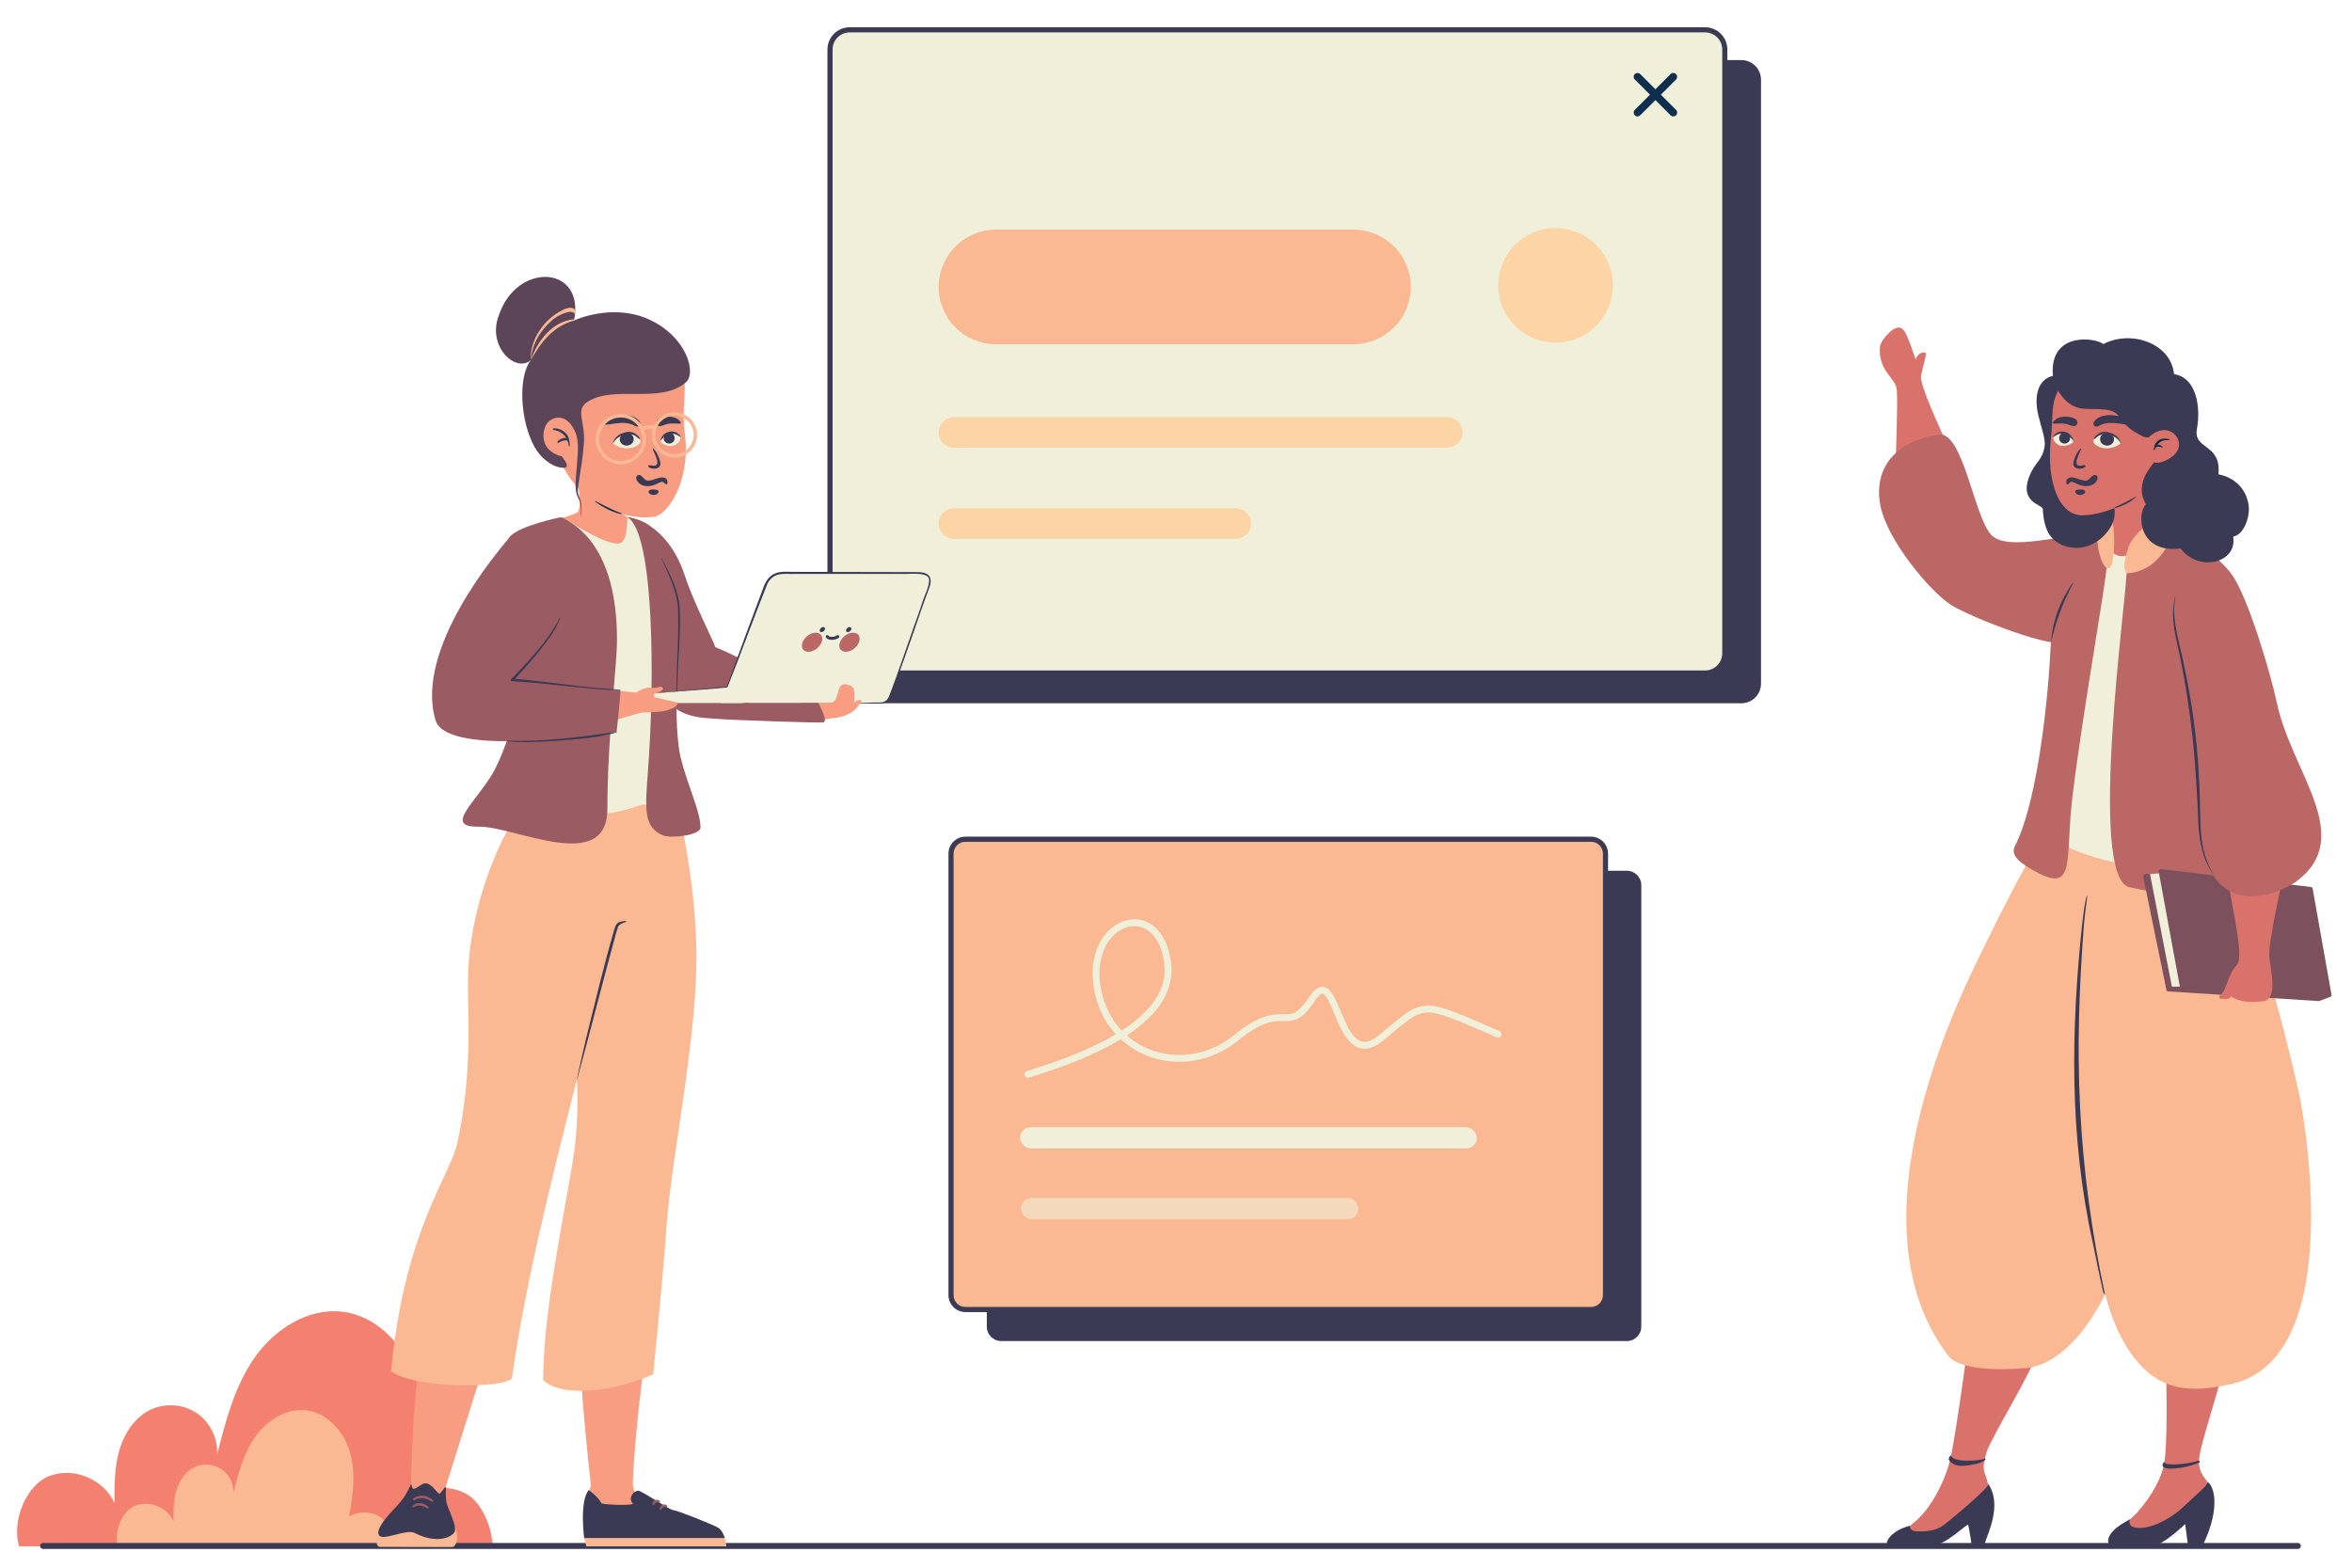 <svg viewBox="80 240 2760 1840" xmlns="http://www.w3.org/2000/svg" overflow="visible" xmlns:xlink="http://www.w3.org/1999/xlink" width="2760px" height="1840px"><g id="Master/Scenes/Feedback Session" stroke="none" stroke-width="1" fill="none" fill-rule="evenodd"><g id="Background"><g id="Outdoor Plants" transform="translate(2, 1090) scale(1 1)"><g id="Outdoor Plants/Bush" stroke="none" stroke-width="1" fill="none" fill-rule="evenodd"><g id="Group-16-Copy" transform="translate(98, 689)"><path d="M2.395,275.969 C4.956,275.611 7.816,276.245 10.376,275.886 L558,275.886 C557.749,255.057 545.866,224.873 527.678,214.68 C509.501,204.499 485.903,204.822 468.014,215.469 C476.079,172.735 481.919,128.087 470.156,86.202 C458.417,44.318 424.971,5.759 381.773,0.59 C341.267,-4.243 301.934,21.204 278.612,54.666 C255.29,88.128 244.831,128.637 234.815,168.165 C235.952,149.466 226.678,130.48 211.254,119.856 C195.817,109.232 174.769,107.366 157.705,115.094 C138.655,123.72 125.982,142.814 120.107,162.889 C114.244,182.976 114.256,204.224 114.315,225.136 C102.11,197.476 66.821,182.581 38.497,193.133 C10.161,203.697 -6.484,247.077 2.395,275.969" id="Fill-1" fill="#f48170"/><path d="M118.397,275.975 C119.891,275.761 121.553,276.153 123.047,275.927 L442,275.927 C441.857,263.854 434.923,246.356 424.344,240.456 C413.753,234.556 400.018,234.735 389.594,240.92 C394.292,216.143 397.687,190.247 390.849,165.97 C384,141.692 364.515,119.341 339.352,116.344 C315.767,113.536 292.864,128.286 279.272,147.687 C265.692,167.088 259.608,190.557 253.763,213.478 C254.42,202.642 249.029,191.639 240.04,185.489 C231.05,179.328 218.786,178.233 208.852,182.718 C197.759,187.726 190.371,198.788 186.952,210.421 C183.546,222.067 183.546,234.39 183.581,246.499 C176.481,230.476 155.92,221.841 139.424,227.966 C122.916,234.081 113.221,259.227 118.397,275.975" id="Fill-4" fill="#fbb993"/></g></g></g><path d="M2776.5,2051 C2778.433,2051 2780,2052.567 2780,2054.5 C2780,2056.369 2778.536,2057.895 2776.692,2057.995 L2776.5,2058 L130.5,2058 C128.567,2058 127,2056.433 127,2054.5 C127,2052.631 128.464,2051.105 130.308,2051.005 L130.5,2051 L2776.5,2051 Z" id="Path-4-Copy" fill="#3b3a54" fill-rule="nonzero"/><g id="UI Elements" transform="translate(1050, 1114) scale(1 1)"><g id="UI Elements/UI Card 2" stroke="none" stroke-width="1" fill="none" fill-rule="evenodd"><g id="interface" transform="translate(143, 108)"><path d="M796.095,592 L61.905,592 C52.568,592 45,584.434 45,575.101 L45,56.901 C45,47.568 52.568,40 61.905,40 L796.095,40 C805.432,40 813,47.568 813,56.901 L813,575.101 C813,584.434 805.432,592 796.095,592 Z" id="Stroke-1-Copy-3" fill="#3b3a54"/><path d="M754.095,555 L19.905,555 C10.568,555 3,547.434 3,538.101 L3,19.901 C3,10.568 10.568,3 19.905,3 L754.095,3 C763.432,3 771,10.568 771,19.901 L771,538.101 C771,547.434 763.432,555 754.095,555 Z" id="Stroke-1-Copy-2" fill="#fbb993"/><path d="M754.095,0 L19.905,0 C8.912,0 0,8.91 0,19.901 L0,538.101 C0,549.091 8.911,558 19.905,558 L754.095,558 C765.089,558 774,549.091 774,538.101 L774,19.901 C774,8.91 765.088,0 754.095,0 Z M19.905,6 L754.095,6 C761.775,6 768,12.224 768,19.901 L768,538.101 C768,545.777 761.775,552 754.095,552 L19.905,552 C12.225,552 6,545.777 6,538.101 L6,19.901 C6,12.224 12.225,6 19.905,6 Z" id="Stroke-1-Copy-4" fill="#3b3a54" fill-rule="nonzero"/><rect id="Rectangle-Copy-2" fill="#f0efd9" x="84" y="341" width="536" height="25" rx="12.5"/><rect id="Rectangle-Copy-3" fill-opacity=".6" fill="#f0efd9" x="85" y="424" width="396" height="25" rx="12.5"/><path d="M235.178,110.819 C227.186,104.768 217.382,103.428 207.809,106.829 C197.974,110.324 189.222,118.527 183.647,129.991 C177.385,142.869 175.42,159.052 178.619,177.174 C182.121,197.012 190.574,213.95 202.695,227.018 L203.281,227.643 L204.137,227.092 C240.264,203.53 256.549,177.548 253.293,149.298 L253.104,147.809 C250.656,130.214 244.247,117.685 235.178,110.819 Z M505.842,232.427 L523.828,217.528 C528.861,213.397 532.436,210.61 535.794,208.241 C544.837,201.863 552.104,198.861 560.544,198.437 C568.776,198.024 578.097,200.094 591.816,205.153 L595.845,206.658 C604.22,209.82 609.696,212.191 646.595,228.237 C648.621,229.118 649.549,231.475 648.668,233.501 C647.787,235.527 645.431,236.455 643.405,235.574 L616.306,223.808 C602.625,217.896 598.404,216.172 592.715,214.028 L589.751,212.919 C576.566,208.011 567.999,206.073 560.945,206.427 C554.361,206.758 548.573,209.096 540.929,214.412 L540.405,214.779 C537.226,217.021 533.771,219.716 528.851,223.755 L511.515,238.12 C510.962,238.575 510.467,238.981 510.048,239.322 C496.512,250.371 484.632,251.678 474.649,244.098 C467.469,238.646 462.19,229.837 455.747,214.854 L454.957,212.979 C453.653,209.854 450.088,201.329 448.669,198.125 L448.446,197.626 C444.898,189.792 442.048,185.569 439.684,184.504 C437.781,183.646 434.932,185.322 430.5,191.883 L429.538,193.315 C419.663,207.895 412.081,214.21 403.216,215.935 L402.673,216.037 C400.263,216.467 398.238,216.554 394.262,216.496 L391.572,216.451 C384.019,216.356 379.703,216.848 373.316,218.986 C364.271,222.012 353.866,228.071 341.218,238.221 L339.855,239.324 C310.351,263.38 272.018,270.265 237.983,258.861 C224.727,254.42 212.843,247.465 202.82,238.379 L202.154,237.769 L202.062,237.826 C175.845,253.745 141.029,268.371 97.695,281.746 L94.163,282.827 C92.049,283.469 89.815,282.277 89.173,280.163 C88.531,278.049 89.723,275.815 91.837,275.173 C135.055,262.041 169.547,247.807 195.398,232.516 L196.358,231.943 L196.018,231.571 C183.545,217.788 174.774,200.185 170.956,179.747 L170.741,178.565 C167.257,158.829 169.429,140.935 176.452,126.493 C182.917,113.198 193.252,103.511 205.131,99.291 C217.194,95.004 229.824,96.731 240.007,104.44 C250.915,112.699 258.306,127.151 261.027,146.707 C265.471,178.64 248.444,207.223 210.263,232.617 L209.177,233.33 L209.63,233.727 C218.29,241.242 228.383,247.069 239.564,250.948 L240.525,251.275 C271.965,261.81 307.429,255.44 334.799,233.124 C348.764,221.738 360.408,214.869 370.777,211.399 C378.369,208.858 383.542,208.319 392.319,208.461 L394.264,208.495 C397.914,208.55 399.585,208.475 401.484,208.122 L401.688,208.083 C408.182,206.819 414.291,201.672 423.266,188.307 L423.609,187.796 C430.082,178.084 436.44,174.265 442.972,177.211 C447.611,179.302 451.107,184.309 455.26,193.292 L455.733,194.326 C457.284,197.749 462.812,211.031 462.802,211.006 L463.374,212.336 C469.154,225.677 473.858,233.453 479.487,237.727 C486.097,242.746 493.744,242.04 504.226,233.738 L505.482,232.722 C505.598,232.627 505.718,232.529 505.842,232.427 Z" id="Path-7" fill="#f0efd9" fill-rule="nonzero"/></g></g></g><g id="UI Elements" transform="translate(1050, 255) scale(1 1)"><g id="UI Elements/UI Card 1" stroke="none" stroke-width="1" fill="none" fill-rule="evenodd"><g id="userinterface" transform="translate(1, 17)"><path d="M1072.383,793.433 L68.61,793.433 C55.845,793.433 45.498,783.086 45.498,770.321 L45.498,61.616 C45.498,48.851 55.845,38.501 68.61,38.501 L1072.383,38.501 C1085.148,38.501 1095.495,48.851 1095.495,61.616 L1095.495,770.321 C1095.495,783.086 1085.148,793.433 1072.383,793.433 Z" id="Stroke-1-Copy" fill="#3b3a54"/><path d="M1029.885,757.932 L26.112,757.932 C13.347,757.932 3,747.585 3,734.82 L3,26.115 C3,13.35 13.347,3 26.112,3 L1029.885,3 C1042.65,3 1052.997,13.35 1052.997,26.115 L1052.997,734.82 C1052.997,747.585 1042.65,757.932 1029.885,757.932 Z" id="Stroke-1" fill="#f0efd9"/><path d="M1029.885,4.54747351e-13 L26.112,4.54747351e-13 C11.691,4.54747351e-13 0,11.693 0,26.115 L0,734.82 C0,749.242 11.69,760.932 26.112,760.932 L1029.885,760.932 C1044.307,760.932 1055.997,749.242 1055.997,734.82 L1055.997,26.115 C1055.997,11.693 1044.306,4.54747351e-13 1029.885,4.54747351e-13 Z M26.112,6 L1029.885,6 C1040.992,6 1049.997,15.006 1049.997,26.115 L1049.997,734.82 C1049.997,745.928 1040.993,754.932 1029.885,754.932 L26.112,754.932 C15.004,754.932 6,745.928 6,734.82 L6,26.115 C6,15.006 15.005,6 26.112,6 Z" id="Stroke-1-Copy-2" fill="#3b3a54" fill-rule="nonzero"/><path d="M617.176,372.063 L197.782,372.063 C160.621,372.063 130.498,341.94 130.498,304.779 C130.498,267.624 160.621,237.501 197.782,237.501 L617.176,237.501 C654.334,237.501 684.457,267.624 684.457,304.779 C684.457,341.94 654.334,372.063 617.176,372.063 Z" id="Stroke-5" fill="#fbb993"/><path d="M854.382,370.211 L854.382,370.211 C817.224,370.211 787.098,340.088 787.098,302.927 C787.098,265.772 817.224,235.649 854.382,235.649 C891.54,235.649 921.663,265.772 921.663,302.927 C921.663,340.088 891.54,370.211 854.382,370.211 Z" id="Stroke-7" fill="#fcd4a6"/><g id="cross" transform="translate(945.572, 53.13)" fill="#0d2f4f" fill-rule="nonzero"><path d="M43.818,1.818 C45.575,0.061 48.425,0.061 50.182,1.818 C51.884,3.52 51.938,6.248 50.342,8.014 L50.182,8.182 L8.182,50.182 C6.425,51.939 3.575,51.939 1.818,50.182 C0.116,48.48 0.062,45.752 1.658,43.986 L1.818,43.818 L43.818,1.818 Z" id="Stroke-9"/><path d="M1.818,1.818 C3.52,0.116 6.248,0.062 8.014,1.658 L8.182,1.818 L50.182,43.818 C51.939,45.575 51.939,48.425 50.182,50.182 C48.48,51.884 45.752,51.938 43.986,50.342 L43.818,50.182 L1.818,8.182 C0.061,6.425 0.061,3.575 1.818,1.818 Z" id="Stroke-11"/></g><path d="M727.246,457.501 C737.187,457.501 745.246,465.559 745.246,475.501 C745.246,485.331 737.365,493.321 727.577,493.498 L727.246,493.501 L148.498,493.501 C138.557,493.501 130.498,485.442 130.498,475.501 C130.498,465.67 138.379,457.68 148.168,457.504 L148.498,457.501 L727.246,457.501 Z" id="Stroke-13" fill="#fcd4a6" fill-rule="nonzero"/><path d="M479.05,564.501 C488.991,564.501 497.05,572.559 497.05,582.501 C497.05,592.331 489.169,600.321 479.381,600.498 L479.05,600.501 L148.498,600.501 C138.557,600.501 130.498,592.442 130.498,582.501 C130.498,572.67 138.379,564.68 148.168,564.504 L148.498,564.501 L479.05,564.501 Z" id="Stroke-15" fill="#fcd4a6" fill-rule="nonzero"/></g></g></g></g><g transform="translate(249, 555) scale(1 1)" id="Master/Character/Standing"><g id="Master/Character/Standing" stroke="none" stroke-width="1" fill="none" fill-rule="evenodd"><g id="Lower Body/Standing" transform="translate(-64, 629) scale(1 1)"><g id="Lower Body/Standing/Jeans" stroke="none" stroke-width="1" fill="none" fill-rule="evenodd"><path d="M388.773,656.006 C380.013,673.252 377,806.115 377,806.115 L414.927,811 L464,654.746 C464,654.746 397.533,638.76 388.773,656.006" id="leg-1" fill="#f89d82"/><g id="shoe-1" transform="translate(337, 797)"><path d="M2.799,53.628 C2.799,53.628 -4.244,74.548 4.013,74.548 C29.93,74.548 66.232,74.732 88.846,74.732 C92.32,74.732 95.306,67.024 94.389,60.969 C93.471,54.913 91.752,51.071 91.752,51.071 L2.799,53.628 Z" id="Fill-9" fill="#fbb993"/><path d="M80.93,4.219 C81.892,4.966 79.728,18.043 83.334,27.059 C86.941,36.075 93.092,49.823 91.89,55.834 C90.688,61.845 72.751,72.62 44.489,58.223 C34.751,53.262 7.775,67.774 2.967,61.162 C-1.842,54.55 11.207,39.681 23.83,26.458 C36.451,13.235 39.456,1.08 40.566,1.227 C41.674,1.373 40.299,8.514 45.591,5.861 C51.197,3.05 52.982,0.236 56.888,0.012 C64.088,-0.402 70.076,10.258 73.2,12.06 C74.994,13.096 79.967,3.472 80.93,4.219" id="Fill-12" fill="#3b3a54"/><path d="M43.053,17.676 C44.842,16.324 46.713,15.525 48.765,14.99 C50.796,14.474 52.934,14.322 55.026,14.555 C55.552,14.587 56.061,14.733 56.578,14.818 L57.351,14.97 L58.1,15.201 C58.596,15.361 59.102,15.499 59.588,15.681 C60.065,15.886 60.54,16.094 61.01,16.314 C61.243,16.424 61.483,16.525 61.711,16.644 L62.374,17.037 L63.695,17.827 C64.528,18.417 65.321,19.053 66.111,19.684 C66.634,20.102 66.72,20.864 66.302,21.389 C65.92,21.866 65.25,21.98 64.739,21.677 L64.607,21.6 C63.807,21.128 63.056,20.591 62.262,20.138 L61.052,19.504 L60.45,19.186 C60.244,19.093 60.032,19.02 59.823,18.935 C58.181,18.178 56.436,17.769 54.689,17.53 C52.934,17.287 51.155,17.433 49.418,17.775 C47.705,18.115 45.93,18.8 44.515,19.624 L44.396,19.694 C43.816,20.03 43.073,19.834 42.736,19.255 C42.423,18.718 42.569,18.04 43.053,17.676" id="Fill-14" fill="#9b5b62"/><path d="M42.4,25.829 C43.829,24.729 45.29,24.088 46.919,23.655 C48.523,23.224 50.224,23.102 51.884,23.286 C52.302,23.313 52.709,23.414 53.121,23.476 C53.536,23.536 53.936,23.647 54.328,23.782 C54.721,23.91 55.122,24.022 55.507,24.168 L56.633,24.665 C57.394,24.985 58.041,25.485 58.741,25.889 C59.394,26.358 60.005,26.879 60.612,27.391 C61.115,27.817 61.177,28.57 60.753,29.073 C60.379,29.514 59.756,29.616 59.27,29.35 L59.132,29.275 C58.504,28.933 57.916,28.542 57.306,28.201 C56.674,27.913 56.084,27.529 55.434,27.315 C54.19,26.725 52.862,26.462 51.55,26.239 C50.224,26.052 48.882,26.163 47.562,26.397 C46.268,26.643 44.896,27.155 43.837,27.745 L43.708,27.817 C43.131,28.138 42.406,27.931 42.085,27.354 C41.794,26.831 41.938,26.183 42.4,25.829" id="Fill-16" fill="#9b5b62"/></g><path d="M577.669,658.65 C573.73,667.848 588.473,800.034 588.473,800.034 L582.913,813.189 C582.913,813.189 593.203,831.297 601.26,840.002 C609.318,848.705 655.15,826.452 647.411,821.578 C645.029,820.078 637.436,802.887 637.545,798.127 C638.687,748.902 651,654.253 651,654.253 C651,654.253 581.609,649.45 577.669,658.65" id="leg-2" fill="#f89d82"/><g id="shoe-2" transform="translate(579, 805)"><path d="M168.416,65.994 L4.101,65.994 C2.581,60.95 1.252,55.658 1.486,51.472 L166.192,55.206 C167.175,58.338 167.928,62.051 168.416,65.994" id="Fill-18" fill="#fbb993"/><path d="M6.907,-2.13162821e-14 C6.907,-2.13162821e-14 18.395,7.902 21.864,15.611 C29.959,17.539 60.255,18.1 58.413,15.719 C52.533,8.117 60.257,0.666 64.883,0.666 C69.508,0.666 101.786,23.463 106.026,23.463 C110.266,23.463 153.541,40.755 158.938,44.225 C164.335,47.693 166.496,56.194 166.496,56.194 L1.479,56.194 C1.479,56.194 -4.272,12.67 6.907,-2.13162821e-14" id="Fill-20" fill="#3b3a54"/><path d="M81.754,16.689 C81.837,15.761 82.064,15.012 82.453,14.21 C82.832,13.425 83.408,12.659 84.208,12.084 C84.989,11.492 86.018,11.148 86.961,11.153 C87.447,11.114 87.883,11.22 88.327,11.296 C88.753,11.409 89.145,11.573 89.531,11.742 C90.137,12.004 90.415,12.707 90.152,13.312 C89.952,13.774 89.497,14.043 89.025,14.031 L88.81,14.024 C88.194,14.007 87.631,13.96 87.164,14.056 C86.683,14.111 86.307,14.268 85.939,14.517 C85.574,14.768 85.229,15.132 84.909,15.588 C84.609,16.032 84.317,16.631 84.113,17.101 L84.039,17.271 C83.777,17.877 83.073,18.154 82.469,17.892 C81.984,17.681 81.71,17.188 81.754,16.689" id="Fill-22" fill="#9b5b62" transform="translate(86, 14.568) rotate(10) translate(-86, -14.568)"/><path d="M90.346,22.102 C90.429,21.173 90.656,20.425 91.044,19.623 C91.423,18.838 92,18.073 92.799,17.496 C93.58,16.904 94.609,16.561 95.552,16.566 C96.038,16.527 96.474,16.633 96.918,16.709 C97.345,16.822 97.736,16.986 98.123,17.154 C98.728,17.416 99.006,18.121 98.743,18.725 C98.544,19.186 98.088,19.456 97.616,19.445 L97.401,19.438 C96.785,19.419 96.222,19.373 95.756,19.47 C95.274,19.524 94.898,19.681 94.53,19.929 C94.166,20.18 93.82,20.544 93.501,21.001 C93.201,21.445 92.909,22.045 92.704,22.513 L92.631,22.684 C92.368,23.289 91.665,23.567 91.06,23.304 C90.575,23.094 90.302,22.601 90.346,22.102" id="Fill-24" fill="#9b5b62" transform="translate(94.592, 19.98) rotate(10) translate(-94.592, -19.98)"/></g><g id="jeans" transform="translate(353, 0)"><path d="M336.569,0.126 L214.572,0.126 C214.572,0.126 195.77,0.126 158.164,0.126 C133.167,27.125 92.06,115.525 91.151,206.776 C90.677,254.282 96.626,310.739 79.194,395.158 C70.257,438.439 16.96,496.905 0.928,665.148 C26.125,685.8 132.627,686.222 142.689,673.642 C158.259,563.491 188.004,444.493 219.036,322.691 C221.461,381.465 215.575,411.724 209.375,446.541 C190.467,552.713 180.494,609.335 179.32,675.857 C202.985,697.831 266.368,688.182 308.495,668.971 C308.495,668.971 320.224,552.918 324.337,493.164 C329.616,416.475 361.265,268.273 359.187,170.177 C357.283,80.261 336.569,0.126 336.569,0.126 Z" id="cloth" fill="#fbb993"/><path d="M276.698,138.124 C273.18,139.201 268.51,140.565 267.166,144.116 C266.701,145.306 265.944,147.885 265.552,149.147 C250.213,204.295 234.765,266.542 219.594,321.681 C219.436,322.344 218.852,323.154 219.035,322.447 C222.604,306.334 226.032,290.098 229.937,274.067 C240.234,232.638 250.572,189.257 262.446,148.216 C263.47,145.187 264.151,141.121 267.052,139.303 C267.9,137.818 278.876,135.65 276.698,138.124" id="line" fill="#3b3a54"/></g></g></g><g id="Upper Body/Standing" transform="translate(69, -172) scale(1 1)"><g id="Upper Body/Standing/With Laptop 1" stroke="none" stroke-width="1" fill="none" fill-rule="evenodd"><path d="M518,470 C531.898,477.921 553.105,494.381 565.718,532.851 C576.32,565.182 600.57,611.863 601.354,616.557 C613.886,621.248 664,646.25 664,646.25 C664,646.25 629.463,702 626.618,702 C623.772,702 606.926,701.132 590.612,699.849 C537.347,695.659 534.615,659.159 531.973,644.271 C523.424,596.088 521.989,475.179 518,470" id="Fill-1" fill="#9b5b62"/><path d="M435.679,395 C435.679,395 447.229,452.304 439.464,458.256 C435.587,461.228 419,465.605 419,465.605 C419,465.605 459.845,498.13 484.813,498.967 C509.781,499.805 526.466,484.609 523.701,479.101 C519.564,470.858 490.313,463.498 489.221,456.162 C487.975,447.794 488.521,411.174 488.521,411.174 L435.679,395 Z" id="Fill-3" fill="#f89d82"/><path d="M430,469.084 C430,469.084 475.141,498.235 488.988,494.708 C498.467,492.293 497.323,472.625 498.383,464 C507.11,464.849 524.843,473.859 531.117,486.924 C539.442,504.257 540.33,542.594 546.278,573.411 C559.568,642.256 545.543,789.002 545.543,789.002 C545.543,789.002 471.088,824.442 451.166,807.334 C440.924,798.538 466.945,752.036 468.986,677.213 C471.027,602.389 473.539,578.886 465.871,553.859 C458.204,528.831 430,469.084 430,469.084" id="Fill-6" fill="#f0efd9"/><path d="M420.261,464 C404.19,467.258 359.922,478.625 358.573,490.674 C357.393,501.228 345.849,632.519 361.438,652.189 C380.107,675.744 350.697,747.759 338.818,766.969 C318.152,800.389 283.216,827.985 323.586,827.26 C365.637,826.507 474.745,883.935 474.745,806.287 C474.745,722.088 485.91,640.58 486,608.514 C486.299,498.981 437.079,471.643 420.261,464" id="Fill-8" fill="#9b5b62"/><path d="M519.586,471.026 C532.547,479.039 566.685,530.936 560.067,579.881 C555.909,610.633 552.22,711.881 560.768,746.298 C569.317,780.715 584.188,809.522 583.998,828.488 C583.911,837.13 550.11,841.479 540.244,837.533 C516.832,828.17 519.024,806.058 522.385,761.942 C530.298,658.065 530.069,480.953 498,464 C505.703,464.287 516.001,468.809 519.586,471.026" id="Fill-11" fill="#9b5b62"/><path d="M538.705,512.535 C548.375,531.147 558.774,550.76 559.724,571.894 C560.925,598.556 557.874,629.021 556.942,655.743 C556.667,662.722 556.411,669.704 556.397,676.681 C556.409,677.088 555.712,677.123 555.717,676.687 C555.052,644.182 559.108,604.533 557.629,571.984 C556.683,551.179 546.437,531.034 538.02,512.085 C537.875,511.817 538.555,512.243 538.705,512.535" id="Fill-13" fill="#3b3a54"/><g id="macbook" transform="translate(504, 528)"><path d="M128.37,133.886 L8.737,144.015 C6.696,144.184 0.283,146.863 0.062,148.898 C0.062,148.898 -0.885,154.144 4.637,154.144 L128.37,154.144 L128.37,133.886 Z" id="Fill-15" fill="#f0efd9"/><path d="M291.427,154.144 L104.125,154.144 L155.804,16.887 C158.941,9.138 165.583,1.392 176.064,1.392 L332.657,1.51 C349.488,1.388 351.6,7.634 347.981,17.475 C337.556,45.816 310.743,125.168 301.525,147.402 C299.831,151.485 295.848,154.144 291.427,154.144" id="Fill-17" fill="#f0efd9"/><path d="M331.826,0.473 C288.589,0.369 228.597,0.281 185.251,0.172 C170.144,-0.767 160.768,1.791 154.509,16.715 C140.547,53.913 124.394,97.339 110.857,134.832 L14.823,143.499 C23.94,142.768 111.38,136.467 111.635,135.663 C127.013,97.32 143.174,52.328 158.531,14.106 C164.817,2.519 173.501,2.153 185.251,2.625 L217.824,2.608 C239.134,2.713 294.972,2.405 315.546,2.555 C322.946,3.416 346.267,-0.69 348.297,8.788 C348.672,17.795 343.154,26.789 340.526,35.408 C338.151,43.198 329.8,66.167 329.8,66.167 C321.257,90.261 311.656,119.225 302.572,142.878 C299.155,153.683 294.622,153.789 284.462,153.532 C279.323,153.571 265.94,154.132 260.654,154.178 C260.018,154.187 259.381,154.621 260.032,154.639 C269.387,154.518 283.455,155.018 292.671,154.717 C298.835,154.37 302.238,148.677 303.892,143.397 C313.712,118.075 322.542,92.387 331.559,66.781 C335.052,56.195 343.918,30.707 347.854,20.734 C354.163,4.754 346.737,-0.014 331.826,0.473" id="Fill-19" fill="#3b3a54"/></g><path d="M490.796,673.475 C490.431,673.504 490.215,673.523 490.204,673.525 L490.796,673.475 Z" id="Fill-21" fill="#0d2f4f"/><path d="M703,681.775 L736.342,681.775 C748.167,681.993 741.981,657.809 754.9,660.161 C765.929,662.169 765.431,668.637 764.286,681.68 C766.519,678.887 770.763,677.968 772.216,678.917 C774.293,680.274 771.968,680.675 768.461,686.296 C764.406,692.794 752.879,698.871 739.14,700.026 C735.005,700.373 711.248,704 711.248,704 L703,681.775 Z" id="Fill-23" fill="#f89d82"/><path d="M508.485,669.783 C508.485,669.783 517.752,663.18 525.7,664.114 C536.303,665.357 537.148,660.575 539.86,664.743 C540.456,665.658 538.585,668.596 533.674,669.688 C527.046,671.16 529.823,675.25 529.823,675.25 C529.823,675.25 552.846,680.74 556.083,681.319 C557.871,681.638 558.353,686.727 544.835,690.738 C537.784,692.831 527.707,692.886 515.83,693.285 C512.526,693.398 474.53,705 474.53,705 L472.188,686.067 L471,666.394 L508.485,669.783 Z" id="Fill-25" fill="#f89d82"/><path d="M627,702.025 C627,702.025 722.409,705.881 728.352,704.813 C734.295,703.745 722.252,682 722.252,682 L636.046,682 L627,702.025 Z" id="Fill-27" fill="#9b5b62"/><g id="blush" transform="translate(703, 593)"><path d="M35.172,15.015 L35.157,15.015 C30.893,15.015 29.02,13.223 28.283,12.154 C27.735,11.358 27.935,10.268 28.731,9.72 C29.526,9.171 30.617,9.373 31.164,10.167 C31.755,11.024 33.211,11.515 35.158,11.515 L35.171,11.515 C38.161,11.515 40.247,10.389 41.226,9.718 C42.024,9.169 43.112,9.374 43.658,10.17 C44.205,10.967 44.003,12.056 43.206,12.603 C40.942,14.159 38.088,15.015 35.172,15.015" id="Fill-29" fill="#3b3a54"/><path d="M23.117,17.799 C20.743,23.995 13.822,29.018 7.66,29.018 C1.498,29.018 -1.572,23.995 0.803,17.799 C3.177,11.604 10.097,6.581 16.26,6.581 C22.422,6.581 25.492,11.604 23.117,17.799" id="Fill-31" fill="#ba6766"/><path d="M66.986,17.799 C64.611,23.995 57.69,29.018 51.528,29.018 C45.366,29.018 42.296,23.995 44.671,17.799 C47.046,11.604 53.965,6.581 60.128,6.581 C66.291,6.581 69.361,11.604 66.986,17.799" id="Fill-33" fill="#ba6766"/><path d="M26.923,2.951 C26.298,4.582 24.477,5.903 22.856,5.903 C21.234,5.903 20.426,4.582 21.051,2.951 C21.676,1.321 23.497,1.27897692e-13 25.118,1.27897692e-13 C26.739,1.27897692e-13 27.548,1.321 26.923,2.951" id="Fill-35" fill="#3b3a54"/><path d="M57.873,2.951 C57.248,4.582 55.427,5.903 53.806,5.903 C52.184,5.903 51.376,4.582 52.001,2.951 C52.626,1.321 54.446,1.27897692e-13 56.068,1.27897692e-13 C57.689,1.27897692e-13 58.497,1.321 57.873,2.951" id="Fill-37" fill="#3b3a54"/></g><path d="M419.02,583.172 C410.53,605.552 363.375,655.529 363.375,655.529 C363.375,655.529 473.684,666.975 489.979,666.973 C490.357,672.702 485.559,716.183 485.559,716.183 C437.553,722.984 285.153,742.653 273.084,702.373 C247.939,618.452 346.605,503.936 359.273,488.451 C377.018,466.759 430.374,553.239 419.02,583.172" id="Fill-39" fill="#9b5b62"/><path d="M489.714,666.434 C447.359,664.423 408.769,657.397 366.316,653.665 C381.27,637.655 395.802,621.173 408.277,603.151 C412.554,596.793 416.438,590.478 418.983,583.201 C419.061,582.969 419.671,581.084 419.438,581 C409.527,601.201 393.244,620.575 377.832,637.386 C372.656,642.974 367.381,648.497 362.006,653.865 C361.117,654.701 359.894,656.197 362.974,656.403 C395.524,658.573 428.118,662.633 460.598,665.662 C471.483,666.455 477.187,666.96 488.136,667 C489.896,667.007 490.379,666.419 489.714,666.434" id="Fill-42" fill="#3b3a54"/><path d="M486,716 C442.896,721.949 400.874,727.751 357.325,726.411 C356.56,726.334 357.278,727.062 358.116,727.143 C388.066,730.391 453.127,723.494 462.912,721.607 C481.155,718.09 485.217,717.23 486,716" id="Fill-44" fill="#3b3a54"/></g></g><g id="Head" transform="translate(399, 26) scale(1 1)"><g id="Head/Hair Bun Blue" stroke="none" stroke-width="1" fill="none" fill-rule="evenodd"><path d="M199.344,265.553 C216.517,263.335 241.692,222.379 236.024,172.148 C230.357,121.918 241.692,121.918 230.019,81.571 C220.33,48.08 161.709,79.094 138.155,89.604 C110.247,102.056 86.035,150.801 87.618,184.716 C87.618,224.595 145.237,272.54 199.344,265.553 Z" id="Fill-1" fill="#f89d82"/><path d="M193.584,33.906 C150.207,14.23 105.688,35.101 105.688,35.101 C118.598,-30.05 38.071,-33.903 17.344,29.303 C3.235,65.499 37.229,97.354 54.991,81.573 C39.592,101.098 42.299,153.212 59.406,183.852 C66.456,196.479 78.636,205.726 88.973,207.649 C107.84,211.16 88.836,193.347 86.974,187.89 C87.726,172.107 106.447,144.41 109.94,178.852 C111.396,187.577 106.834,222.298 107.411,230.474 C107.82,236.277 108.173,239.409 111.751,246.066 C115.185,252.455 113.034,265.519 113.416,266.941 C113.939,263.39 115.146,256.965 113.946,249.545 C113.448,246.456 112.238,243.321 110.858,239.95 C107.967,232.882 114.168,216.73 117.16,179.26 C119.21,153.593 106.273,140.151 121.694,130.451 C153.181,110.647 206.13,133.434 236.484,108.122 C250.188,96.696 237.165,53.676 193.584,33.906" id="Fill-3" fill="#5c4559"/><path d="M108.016,170.028 C110.682,180.582 111.719,189.325 102.419,193.792 C93.118,198.259 76.839,190.933 72.126,181.121 C67.413,171.308 69.907,156.153 79.058,151.387 C93.319,143.961 104.576,156.412 108.016,170.028 Z" id="Fill-6" fill="#f89d82"/><path d="M107.024,22.762 C108.72,24.785 106.67,28.771 105.591,26.366 C100.295,21.683 83.578,30.948 79.31,35.282 C64.502,48.751 56.531,63.015 54.998,81.52 C55.009,81.433 55.151,81.107 55.212,80.927 C62.91,58.664 80.622,35.905 105.562,33.763 C106.45,33.69 106.693,35.052 105.813,35.267 C81.439,41.439 66.359,61.214 55.254,81.09 C55.169,81.241 55.036,81.556 55.001,81.545 L54.997,81.529 C54.997,81.539 54.996,81.549 54.995,81.558 C54.99,81.621 54.974,81.43 54.971,81.367 C53.727,59.392 68.2,37.411 86.15,26.294 C91.893,22.735 101.986,16.753 107.024,22.762 Z" id="Combined-Shape" fill="#fbb993"/><path d="M100.398,178.131 C99.876,174.344 99.002,170.952 96.541,168.081 C92.873,163.991 87.496,161.425 82.02,161.714 C81.607,161.735 80.691,162.318 80.628,162.742 C80.549,163.27 81.481,163.779 82.006,163.808 C87.888,164.571 93.632,167.856 96.447,173.182 C93.12,171.956 85.476,175.829 86.073,178.438 C86.499,180.302 92.818,174.325 97.865,176.179 C98.468,177.634 99.079,179.995 99.541,182.357 C99.624,182.779 99.895,183.282 100.271,183.037 C100.886,182.637 100.595,179.558 100.398,178.131" id="Fill-12" fill="#3b3a54"/><path d="M132.303,247.954 C137.544,250.656 146.397,255.258 154.061,258.625 C156.533,259.711 159.064,260.736 161.633,261.615 C161.881,261.698 161.583,262.603 159.803,262.19 C154.506,260.963 149.332,258.84 143.995,256.133 C139.537,253.872 133.753,250.359 131.307,248.498 C129.335,246.999 129.89,246.711 132.303,247.954" id="Fill-14" fill="#0d2f4f"/></g></g><g id="Expressions" transform="translate(520, 159) scale(1 1)"><g id="Expressions/Calm 1" stroke="none" stroke-width="1" fill="none" fill-rule="evenodd"><g id="eye1" transform="translate(42.527, 33.214) rotate(-4) translate(-42.527, -33.214) translate(21.027, 13.214)"><path d="M0.049,7.966 C1.825,-0.017 25.198,-2.815 35.483,3.366 C39.039,5.479 45.643,11.284 39.796,14.444 C38.252,15.116 36.752,14.427 35.483,13.608 C21.465,3.866 -1.189,13.53 0.049,7.966 Z" id="Fill-1" fill="#3b3a54"/><path d="M19.011,22.397 C13.723,23.897 9.19,28.147 8.769,31.669 C8.514,33.797 16.864,38.906 24.917,39.303 C35.511,39.824 40.851,34.085 40.832,32.251 C40.119,26.701 33.728,18.223 19.011,22.397 Z" id="Fill-6" fill="#f0efd9"/><path d="M35.398,25.555 C27.255,19.401 14.643,23.411 8.769,31.669 C8.432,32.097 8.529,31.02 8.763,30.529 C11.597,24.582 16.71,21.775 22.638,20.551 C26.205,19.814 29.531,19.754 33.01,21.312 C34.355,21.913 36.731,23.745 38.567,25.817 C39.999,27.432 41.205,30.201 39.548,29.222 C38.251,28.455 36.478,26.372 35.398,25.555 Z" id="Fill-8" fill="#3b3a54"/><path d="M24.814,36.062 C29.341,36.062 33.011,32.714 33.011,28.583 C33.011,24.453 29.341,21.104 24.814,21.104 C20.287,21.104 16.617,24.453 16.617,28.583 C16.617,32.714 20.287,36.062 24.814,36.062 Z" id="Fill-10" fill="#3b3a54"/></g><g id="eye2" transform="translate(81.203, 15)"><path d="M23.256,1.861 C26.61,3.349 31.074,8.287 27.358,8.287 C23.641,8.287 15.59,7.233 10.193,9.46 C8.308,9.942 6.878,10.864 4.985,11.089 C0.677,11.928 -1.664,6.768 1.382,3.649 C4.823,0.125 16.44,-1.546 23.256,1.861 Z" id="Fill-4" fill="#3b3a54"/><path d="M19.455,34.234 C24.826,32.985 28.843,28.115 28.389,24.476 C27.503,19.654 18.218,16.575 13.017,19.208 C7.866,21.815 4.643,27.64 5.059,29.94 C5.66,31.532 13.966,35.511 19.455,34.234 Z" id="Fill-12" fill="#f0efd9"/><path d="M15.011,31.606 C18.549,31.606 21.417,28.852 21.417,25.456 C21.417,22.059 19.396,18.849 15.011,19.306 C11.492,19.672 8.604,22.059 8.604,25.456 C8.604,28.852 11.473,31.606 15.011,31.606 Z" id="Fill-14" fill="#3b3a54"/><path d="M5.251,26.638 C7.28,19.064 16.441,15.169 23.686,18.755 C24.706,19.287 26.362,20.481 27.602,21.923 C28.743,23.253 28.594,23.95 28.128,23.812 C27.356,23.582 25.723,22.117 24.396,21.487 C17.686,18.304 10.705,20.09 5.594,27.559 C5.343,27.946 5.105,27.075 5.251,26.638" id="Fill-22" fill="#3b3a54"/></g><path d="M85.988,71.339 C85.013,76.258 78.969,76.736 75.032,75.621 C71.833,74.715 71.003,72.851 72.085,72.254 C73.849,71.28 79.5,73.989 81.586,71.403 C85.306,66.791 73.891,49.835 77.518,52.559 C82.31,56.16 86.639,68.056 85.988,71.339 Z" id="nose" fill="#3b3a54"/><g id="lips" transform="translate(57.561, 83.472)" fill="#3b3a54"><path d="M24.631,10.235 C21.196,11.952 16.308,13.723 10.679,12.918 C5.051,12.114 2.018,8.819 0.786,6.403 C-1.323,2.271 1.131,-0.834 4.348,0.2 C7.563,1.235 9.407,5.686 12.565,6.459 C16.442,7.408 22.845,4.436 26.502,3.478 C30.336,2.473 36.697,2.099 36.697,8.527 C36.697,12.125 34.56,11.395 32.848,9.257 C31.137,7.119 28.066,8.517 24.631,10.235 Z" id="Fill-18"/><path d="M22.897,17.226 C18.476,16.589 14.294,17.147 14.534,20.093 C14.773,23.04 22.376,25.557 25.764,21.049 C26.482,20.094 27.317,17.863 22.897,17.226 Z" id="Fill-20"/></g></g></g><g id="Facial Accesories" transform="translate(517, 209) scale(1 1)" fill="#0d2f4f"><g id="Facial Accesories/None" stroke="none" stroke-width="1" fill="none" fill-rule="evenodd" fill-opacity="0"/></g><g id="Glass" transform="translate(520, 164) scale(1 1)" fill="#0d2f4f"><g id="Glass/Round Yellow" stroke="none" stroke-width="1" fill="none" fill-rule="evenodd"><path d="M68.996,36.988 C68.736,53.056 55.63,66 39.501,66 C23.208,66 10,52.793 10,36.501 C10,20.208 23.208,7 39.501,7 C55.629,7 68.736,19.945 68.996,36.013 L69,36.501 L68.996,36.988 Z M64.997,36.079 C64.771,22.19 53.442,11 39.501,11 C25.417,11 14,22.417 14,36.501 C14,50.584 25.417,62 39.501,62 C53.443,62 64.771,50.811 64.997,36.922 L65,36.501 L64.997,36.079 Z" id="Fill-1" fill="#fbb993"/><path d="M128.996,31.938 C128.762,46.372 116.989,58 102.5,58 C87.864,58 76,46.136 76,31.5 C76,16.864 87.864,5 102.5,5 C116.989,5 128.762,16.628 128.996,31.062 L129,31.5 L128.996,31.938 Z M124.997,31.128 C124.798,18.873 114.802,9 102.5,9 C90.073,9 80,19.073 80,31.5 C80,43.927 90.073,54 102.5,54 C114.802,54 124.798,44.127 124.997,31.872 L125,31.5 L124.997,31.128 Z" id="Fill-3" fill="#fbb993"/><path d="M78.606,19.86 C79.7,20.025 80.462,21.113 80.308,22.29 C80.154,23.467 79.142,24.286 78.049,24.121 C73.947,23.5 68.445,25.362 66.57,26.015 C64.696,26.669 63.847,26.158 63.409,25.067 C62.972,23.976 63.495,22.543 64.509,22.073 C65.523,21.603 73.91,19.149 78.606,19.86 Z" id="Stroke-7" fill="#fbb993" transform="translate(71.791, 23.018) rotate(5) translate(-71.791, -23.018)"/></g></g></g></g><g transform="translate(2564, 1305) scale(-1, 1) translate(-2564, -1305) translate(2009, 555) scale(1 1)" id="Master/Character/Standing"><g id="Master/Character/Standing" stroke="none" stroke-width="1" fill="none" fill-rule="evenodd"><g id="Lower Body/Standing" transform="translate(-64, 629) scale(1 1)"><g id="Lower Body/Standing/Blob Pant 1" stroke="none" stroke-width="1" fill="none" fill-rule="evenodd"><g id="leg-1" transform="translate(497, 667)"><path d="M64.105,4.039 C64.105,4.039 61.461,89.883 67.458,111.62 C73.455,133.356 87.25,151.84 98.532,164.69 C102.154,168.815 111.668,175.995 112.682,179.402 C113.696,182.81 88.869,192.557 71.851,185.264 C61.357,180.767 43.163,163.279 29.286,148.868 C19.674,138.888 14.66,138.733 14.305,132.351 C13.951,125.968 26.983,120.614 25.484,101.876 C23.985,83.138 1.63424829e-13,14.18 1.63424829e-13,4.436 C1.63424829e-13,-5.308 64.105,4.039 64.105,4.039" id="Fill-1" fill="#d9726a"/><path d="M68.232,109.602 C65.609,115.694 44.656,111.647 36.017,109.382 C32.449,108.326 28.943,107.134 25.496,105.672 C24.223,105.169 24.851,102.915 26.14,103.376 C38.456,107.79 66.004,109.752 66.004,105.347 C66.004,103.399 69.118,107.545 68.232,109.602" id="Fill-10" fill="#3b3a54"/><path d="M106.459,172.128 C106.459,172.128 111.677,182.812 93.909,182.336 C77.522,181.897 56.184,169.002 45.901,159.427 C22.541,137.673 16.523,133.323 15.361,128.594 C9.963,131.059 -2.037,154.623 21.157,202.907 L38.441,202.907 L41.785,177.821 C41.785,177.821 67.84,202.907 79.141,202.907 L127.278,202.907 C132.714,202.907 135.583,195.078 125.297,184.785 C121.251,180.735 115.281,176.936 106.459,172.128" id="shoe-1" fill="#3b3a54"/></g><g id="leg-2" transform="translate(715, 644)"><path d="M81.474,10.497 C81.474,10.497 93.582,99.759 99.362,124.526 C105.141,149.295 120.975,180.424 139.098,196.417 C147.961,204.238 156.354,210.607 148.923,210.607 C141.493,210.607 124.238,212.929 112.679,208.801 C101.12,204.673 93.01,198.667 74.022,179.678 C55.033,160.689 52.632,162.876 55.934,150.492 C59.237,138.107 63.206,138.417 56.871,116.432 C52.474,101.171 0.199,16.12 0.199,4.561 C0.199,-6.996 81.474,10.497 81.474,10.497" id="Fill-3" fill="#d9726a"/><path d="M146.546,202.727 C146.546,202.727 148.585,209.094 137.98,209.369 C130.419,209.565 117.511,209.308 108.65,203.041 C99.791,196.775 55.056,159.106 55.056,154.568 C55.056,151.833 51.125,159.41 49.501,165.014 C42.229,190.124 59.315,220.166 59.53,226 L74.222,226 C74.222,226 77.578,203.64 78.442,201.695 C79.307,199.75 105.631,226 119.932,226 L171.117,226 C178.378,226 171.439,208.843 146.546,202.727" id="shoe-2" fill="#3b3a54"/><path d="M100.918,125.636 C93.826,136.114 77.9,132.042 68.223,130.037 C65.889,129.555 55.622,125.96 58.548,123.452 C58.77,123.262 59.888,124.583 61.467,124.88 C76.782,127.757 96.961,126.803 98.424,120.709 C98.798,119.151 102.021,123.315 100.918,125.636" id="Fill-8" fill="#3b3a54"/></g><path d="M644.45,431.203 C645.771,471.851 649.107,593.431 592.898,656.43 C568.559,683.709 538.358,693.498 482.645,679.95 C347.794,647.158 400.2,361.43 404.993,340.092 C448.58,146.067 489.055,69.799 508.624,0 C568.868,0 622.179,0 622.179,0 C622.179,0 639.803,288.339 644.45,431.203 Z" id="Fill-11" fill="#fbb993"/><path d="M685.282,0 C685.282,0 724.088,63.5 772.436,162.529 C796.412,211.641 939.627,485.992 816.976,647.042 C800.191,669.084 728.705,661.872 728.705,661.872 C728.705,661.872 669.437,666.734 621.261,550.02 C573.084,433.306 551,0 551,0 L685.282,0 Z" id="Fill-14" fill="#fbb993"/><path d="M662.017,356.733 C665.701,284.039 663.128,212.506 657.488,139.985 C656.494,130.339 654.971,117.158 653.656,107.539 C653.523,106.82 654.035,106.285 654.908,109.615 C656.751,116.647 658.442,130.086 659.568,139.765 C672.95,265.525 674.752,390.18 647.262,514.283 C643.406,533.107 639.436,552.988 635.118,571.752 C634.34,575.132 632.809,575.448 633.02,574.606 C648.284,503.461 658.452,429.45 662.017,356.733 Z" id="Fill-17" fill="#3b3a54"/></g></g><g id="Upper Body/Standing" transform="translate(69, -172) scale(1 1)"><g id="Upper Body/Standing/With Book 1" stroke="none" stroke-width="1" fill="none" fill-rule="evenodd"><path d="M717.693,297.627 C716.047,284.919 712.273,271.469 714.335,270.509 C716.398,269.549 723.144,270.618 725.236,279.081 C737.24,251.768 741.069,239.204 751.374,244.126 C758.048,247.313 767.993,260.6 768.083,267.295 C768.463,295.803 746.866,302.278 744.817,316.258 C742.249,333.78 740.29,402.637 740.29,402.637 C740.29,402.637 666.466,419.928 674.593,388.07 C695.285,351.057 718.909,307.014 717.693,297.627 Z" id="Fill-1" fill="#d9726a" transform="translate(721.028, 325.2) rotate(-4) translate(-721.028, -325.2)"/><path d="M445.228,414 C445.228,414 443.813,448.997 442.997,460.643 C442.321,470.277 436,499.535 436,499.535 C436,499.535 456.121,522.728 487.812,512.308 C506.631,506.121 490.684,494.656 490.852,483.164 C491.2,459.314 491.551,430.911 491.551,430.911 L445.228,414 Z" id="Fill-4" fill="#d9726a"/><path d="M449.995,497 C449.995,497 462.991,505.737 474.686,509.061 C487.718,512.765 495.189,501.417 496.53,499.469 C499.523,512.83 559.561,832.7 551.203,846.905 C528.013,863.164 428.002,887.839 428,867.031 L449.995,497 Z" id="Fill-6" fill="#f0efd9"/><path d="M438.252,469 C438.252,469 475.126,504.071 474.625,529.456 C474.123,554.842 520.739,886.627 471.119,898.375 C453.693,902.501 373.891,917.422 353.481,902.535 C333.072,887.647 348.757,782.505 348.757,782.505 C348.757,782.505 393.332,512.109 438.252,469" id="Fill-8" fill="#ba6766"/><path d="M633.93,484.146 C654.06,460.805 666.727,362.683 694.94,367.148 C754.593,376.587 770.012,414.189 763.68,449.142 C756.018,491.441 703.914,552.172 680.654,566.92 C657.236,581.768 556.037,621.363 543.65,609.969 C500.587,570.357 490.863,490.024 502.589,484.146 C546.417,481.981 614.984,506.116 633.93,484.146 Z" id="Fill-10" fill="#ba6766"/><path d="M510.748,499.619 C516.264,505.961 562.288,585.985 563.637,615.84 C566.108,670.569 578.001,796.189 605.597,850.096 C611.583,861.79 597.411,871.053 582.147,879.537 C533.162,906.766 547.019,865.817 538.056,792.147 C525.447,688.517 497.807,536.377 498,521.491 C498.196,506.605 505.232,493.278 510.748,499.619" id="Fill-12" fill="#ba6766"/><path d="M435.999,884.43 L436.926,879.908 C437.257,878.291 435.912,876.822 434.276,877.018 L258.253,898.072 C257.197,898.198 256.35,899.002 256.163,900.051 L234.032,1024.675 C233.859,1025.647 234.403,1026.603 235.324,1026.952 L248.684,1032 L425.881,1020.596 C426.8,1020.537 427.566,1019.868 427.752,1018.963 L454.934,886.38 C455.369,884.254 453.6,882.324 451.451,882.582 L435.999,884.43 Z" id="Fill-14" fill="#7c505d"/><path d="M290,882.036 C290,882.036 309.054,965.173 307.04,980.593 C305.025,996.012 297.378,1029.653 313.274,1031.984 C341.404,1036.11 351.952,1026.336 351.952,1026.336 C351.952,1026.336 352.783,1029.126 357.076,1029.541 C362.062,1030.022 370.086,1029.496 363.533,1024.121 C357.337,1019.036 355.43,999.847 345.271,989.785 C334.386,979.006 356.903,901.004 356.149,876.597 C355.394,852.191 290,882.036 290,882.036" id="Fill-16" fill="#d9726a"/><path d="M424.191,480 C424.191,480 374.491,498.04 350.49,532.117 C331.962,558.425 305.768,646.189 298.051,682.44 C280.775,763.591 205.597,838.894 274.702,891.086 C294.388,905.953 387.982,948.82 390.437,808.432 C391.278,760.349 403.619,660.415 414.085,612.093 C419.74,585.98 443,509.202 443,509.202 L424.191,480 Z" id="Fill-19" fill="#ba6766"/><path d="M442.107,466 C442.107,466 466.876,483.545 472.299,499.042 C476.994,512.462 479.054,525.819 474.293,530 C431.792,527.502 420,481.508 420,481.508 L442.107,466 Z" id="Fill-21" fill="#fbb993"/><path d="M490.593,470 C490.593,470 505.676,479.977 508.828,487.212 C509.873,489.61 506.194,522.082 496.439,523.955 C490.4,525.114 489.187,503.52 489.012,494.496 C488.837,485.471 490.593,470 490.593,470" id="Fill-23" fill="#fbb993"/><path d="M373.234,881.819 C384.158,864.088 386.994,844.893 387.855,824.636 C388.346,804.409 388.717,782.414 389.926,762.338 C392.38,720.844 398.17,679.423 406.878,638.799 C410.819,618.667 417.253,598.447 418.666,577.859 C419.38,567.451 416.985,557.776 417.399,557.047 C417.91,556.15 420,568.255 420,577.906 C420,595.198 414.818,612.311 411.547,629.163 C405.276,659.599 400.658,690.448 397.248,721.299 C393.489,755.383 391.606,790.392 390.237,824.728 C388.939,845.309 385.015,867.077 372.096,883.908 C371.671,884.458 372.764,882.375 373.234,881.819" id="Fill-25" fill="#3b3a54"/><path d="M538.179,541.662 C552.082,561.619 560.848,584.135 562.984,608.558 C563.043,609.143 562.928,610.443 562.8,609.848 C558.865,592.108 553.011,574.594 545.458,558.109 C542.956,552.621 538.474,543.676 537.363,541.909 C536.252,540.141 538.033,541.461 538.179,541.662" id="Fill-27" fill="#3b3a54"/><polygon id="Fill-29" fill="#f0efd9" points="412 1015 421.378 1015 447 883.039 436.476 882"/></g></g><g id="Head" transform="translate(399, 26) scale(1 1)"><g id="Head/Curls Dark" stroke="none" stroke-width="1" fill="none" fill-rule="evenodd"><path d="M209.13,107.576 C209.13,107.576 211.111,98.231 225.677,99.291 C249.228,101.004 253.478,123.99 248.075,146.511 C244.27,162.375 239.184,174.874 240.786,183.662 C243.858,200.497 252.55,201.287 259.26,219.753 C269.914,249.073 243.101,251.211 242.842,256.473 C241.589,281.97 233.236,293.7 218.556,299.278 C196.912,307.503 174.192,296.726 162.706,276.671 C153.09,259.879 162.706,241.459 162.706,241.459 L215.403,190.681 L209.13,107.576 Z" id="Fill-1" fill="#3b3a54"/><path d="M205.767,97.14 C205.767,97.14 221.196,104.729 228.478,125.988 C232.573,137.942 231.011,152.622 233.289,173.308 C238.947,224.664 223.805,264.735 195.664,263.775 C162.246,262.634 133.329,242.675 117.287,231.071 C101.244,219.465 98.301,204.971 98.138,182.023 C97.976,159.075 98.811,109.753 113.625,108.302 C128.44,106.852 175.746,74.372 205.767,97.14" id="Fill-4" fill="#d9726a"/><path d="M107.061,192.611 C107.085,200.502 138.572,221.412 121.831,250.892 C133.198,262.711 129.991,309.253 81.112,302.641 C59.664,331.329 14.19,319.58 19.446,288.852 C6.012,286.241 -0.563,264.295 1.314,251.892 C6.178,219.753 36.798,215.753 36.798,215.753 C32.955,178.829 66.626,187.586 61.948,162.168 C57.323,137.036 62.371,102.183 88.818,98.093 C92.427,61.971 139.068,45.688 171.823,62.863 C179.557,55.781 232.352,47.477 231.247,95.859 C230.872,112.288 218.117,134.291 199.535,138.047 C186.424,140.699 163.173,136.077 155.2,145.862 C144.293,159.247 142.437,162.533 125.877,170.982 C119.458,174.256 114.916,170.982 114.916,170.982 C114.916,170.982 107.001,173.251 107.061,192.611 Z" id="Fill-6" fill="#3b3a54"/><path d="M114.678,200.632 C107.568,204.795 97.847,199.587 92.214,195.791 C80.006,187.565 80.482,174.231 90.283,167.039 C97.445,161.785 107.435,162.844 116.501,170.503 C124.314,177.104 122.709,195.929 114.678,200.632" id="Fill-9" fill="#d9726a"/><path d="M96.016,174.113 C101.095,173.183 106.796,173.851 110.409,179.189 C112.059,181.627 112.088,184.406 112.941,187.201 C113.034,187.506 112.054,188.228 110.665,184.869 C108.859,180.501 105.591,177.749 102.748,176.553 C99.045,174.996 94.592,176.048 93.924,175.399 C93.228,174.725 95.448,174.216 96.016,174.113" id="Fill-11" fill="#0d2f4f"/><path d="M109.899,183.543 C107.33,182.219 102.433,184.586 102.233,184.079 C101.612,182.51 108.213,179.771 110.38,181.536 C111.971,182.832 111.725,184.484 109.899,183.543" id="Fill-13" fill="#0d2f4f"/><path d="M133.434,241.696 C134.317,242.081 139.01,244.787 141.079,245.888 C144.872,247.91 148.686,249.905 152.55,251.726 C154.541,252.671 159.332,254.343 158.687,254.904 C157.447,255.98 146.676,251.956 139.861,247.463 C136.238,245.075 131.925,241.042 133.434,241.696" id="Fill-15" fill="#3b3a54"/></g></g><g id="Expressions" transform="translate(520, 159) scale(1 1)"><g id="Expressions/Calm 1" stroke="none" stroke-width="1" fill="none" fill-rule="evenodd"><g id="eye1" transform="translate(42.527, 33.214) rotate(-4) translate(-42.527, -33.214) translate(21.027, 13.214)"><path d="M0.049,7.966 C1.825,-0.017 25.198,-2.815 35.483,3.366 C39.039,5.479 45.643,11.284 39.796,14.444 C38.252,15.116 36.752,14.427 35.483,13.608 C21.465,3.866 -1.189,13.53 0.049,7.966 Z" id="Fill-1" fill="#3b3a54"/><path d="M19.011,22.397 C13.723,23.897 9.19,28.147 8.769,31.669 C8.514,33.797 16.864,38.906 24.917,39.303 C35.511,39.824 40.851,34.085 40.832,32.251 C40.119,26.701 33.728,18.223 19.011,22.397 Z" id="Fill-6" fill="#f0efd9"/><path d="M35.398,25.555 C27.255,19.401 14.643,23.411 8.769,31.669 C8.432,32.097 8.529,31.02 8.763,30.529 C11.597,24.582 16.71,21.775 22.638,20.551 C26.205,19.814 29.531,19.754 33.01,21.312 C34.355,21.913 36.731,23.745 38.567,25.817 C39.999,27.432 41.205,30.201 39.548,29.222 C38.251,28.455 36.478,26.372 35.398,25.555 Z" id="Fill-8" fill="#3b3a54"/><path d="M24.814,36.062 C29.341,36.062 33.011,32.714 33.011,28.583 C33.011,24.453 29.341,21.104 24.814,21.104 C20.287,21.104 16.617,24.453 16.617,28.583 C16.617,32.714 20.287,36.062 24.814,36.062 Z" id="Fill-10" fill="#3b3a54"/></g><g id="eye2" transform="translate(81.203, 15)"><path d="M23.256,1.861 C26.61,3.349 31.074,8.287 27.358,8.287 C23.641,8.287 15.59,7.233 10.193,9.46 C8.308,9.942 6.878,10.864 4.985,11.089 C0.677,11.928 -1.664,6.768 1.382,3.649 C4.823,0.125 16.44,-1.546 23.256,1.861 Z" id="Fill-4" fill="#3b3a54"/><path d="M19.455,34.234 C24.826,32.985 28.843,28.115 28.389,24.476 C27.503,19.654 18.218,16.575 13.017,19.208 C7.866,21.815 4.643,27.64 5.059,29.94 C5.66,31.532 13.966,35.511 19.455,34.234 Z" id="Fill-12" fill="#f0efd9"/><path d="M15.011,31.606 C18.549,31.606 21.417,28.852 21.417,25.456 C21.417,22.059 19.396,18.849 15.011,19.306 C11.492,19.672 8.604,22.059 8.604,25.456 C8.604,28.852 11.473,31.606 15.011,31.606 Z" id="Fill-14" fill="#3b3a54"/><path d="M5.251,26.638 C7.28,19.064 16.441,15.169 23.686,18.755 C24.706,19.287 26.362,20.481 27.602,21.923 C28.743,23.253 28.594,23.95 28.128,23.812 C27.356,23.582 25.723,22.117 24.396,21.487 C17.686,18.304 10.705,20.09 5.594,27.559 C5.343,27.946 5.105,27.075 5.251,26.638" id="Fill-22" fill="#3b3a54"/></g><path d="M85.988,71.339 C85.013,76.258 78.969,76.736 75.032,75.621 C71.833,74.715 71.003,72.851 72.085,72.254 C73.849,71.28 79.5,73.989 81.586,71.403 C85.306,66.791 73.891,49.835 77.518,52.559 C82.31,56.16 86.639,68.056 85.988,71.339 Z" id="nose" fill="#3b3a54"/><g id="lips" transform="translate(57.561, 83.472)" fill="#3b3a54"><path d="M24.631,10.235 C21.196,11.952 16.308,13.723 10.679,12.918 C5.051,12.114 2.018,8.819 0.786,6.403 C-1.323,2.271 1.131,-0.834 4.348,0.2 C7.563,1.235 9.407,5.686 12.565,6.459 C16.442,7.408 22.845,4.436 26.502,3.478 C30.336,2.473 36.697,2.099 36.697,8.527 C36.697,12.125 34.56,11.395 32.848,9.257 C31.137,7.119 28.066,8.517 24.631,10.235 Z" id="Fill-18"/><path d="M22.897,17.226 C18.476,16.589 14.294,17.147 14.534,20.093 C14.773,23.04 22.376,25.557 25.764,21.049 C26.482,20.094 27.317,17.863 22.897,17.226 Z" id="Fill-20"/></g></g></g><g id="Facial Accesories" transform="translate(517, 209) scale(1 1)" fill="#0d2f4f"><g id="Facial Accesories/None" stroke="none" stroke-width="1" fill="none" fill-rule="evenodd" fill-opacity="0"/></g><g id="Glass" transform="translate(520, 164) scale(1 1)" fill="#0d2f4f"><g id="Glass/None" stroke="none" stroke-width="1" fill="none" fill-rule="evenodd" fill-opacity="0"/></g></g></g></g></svg>